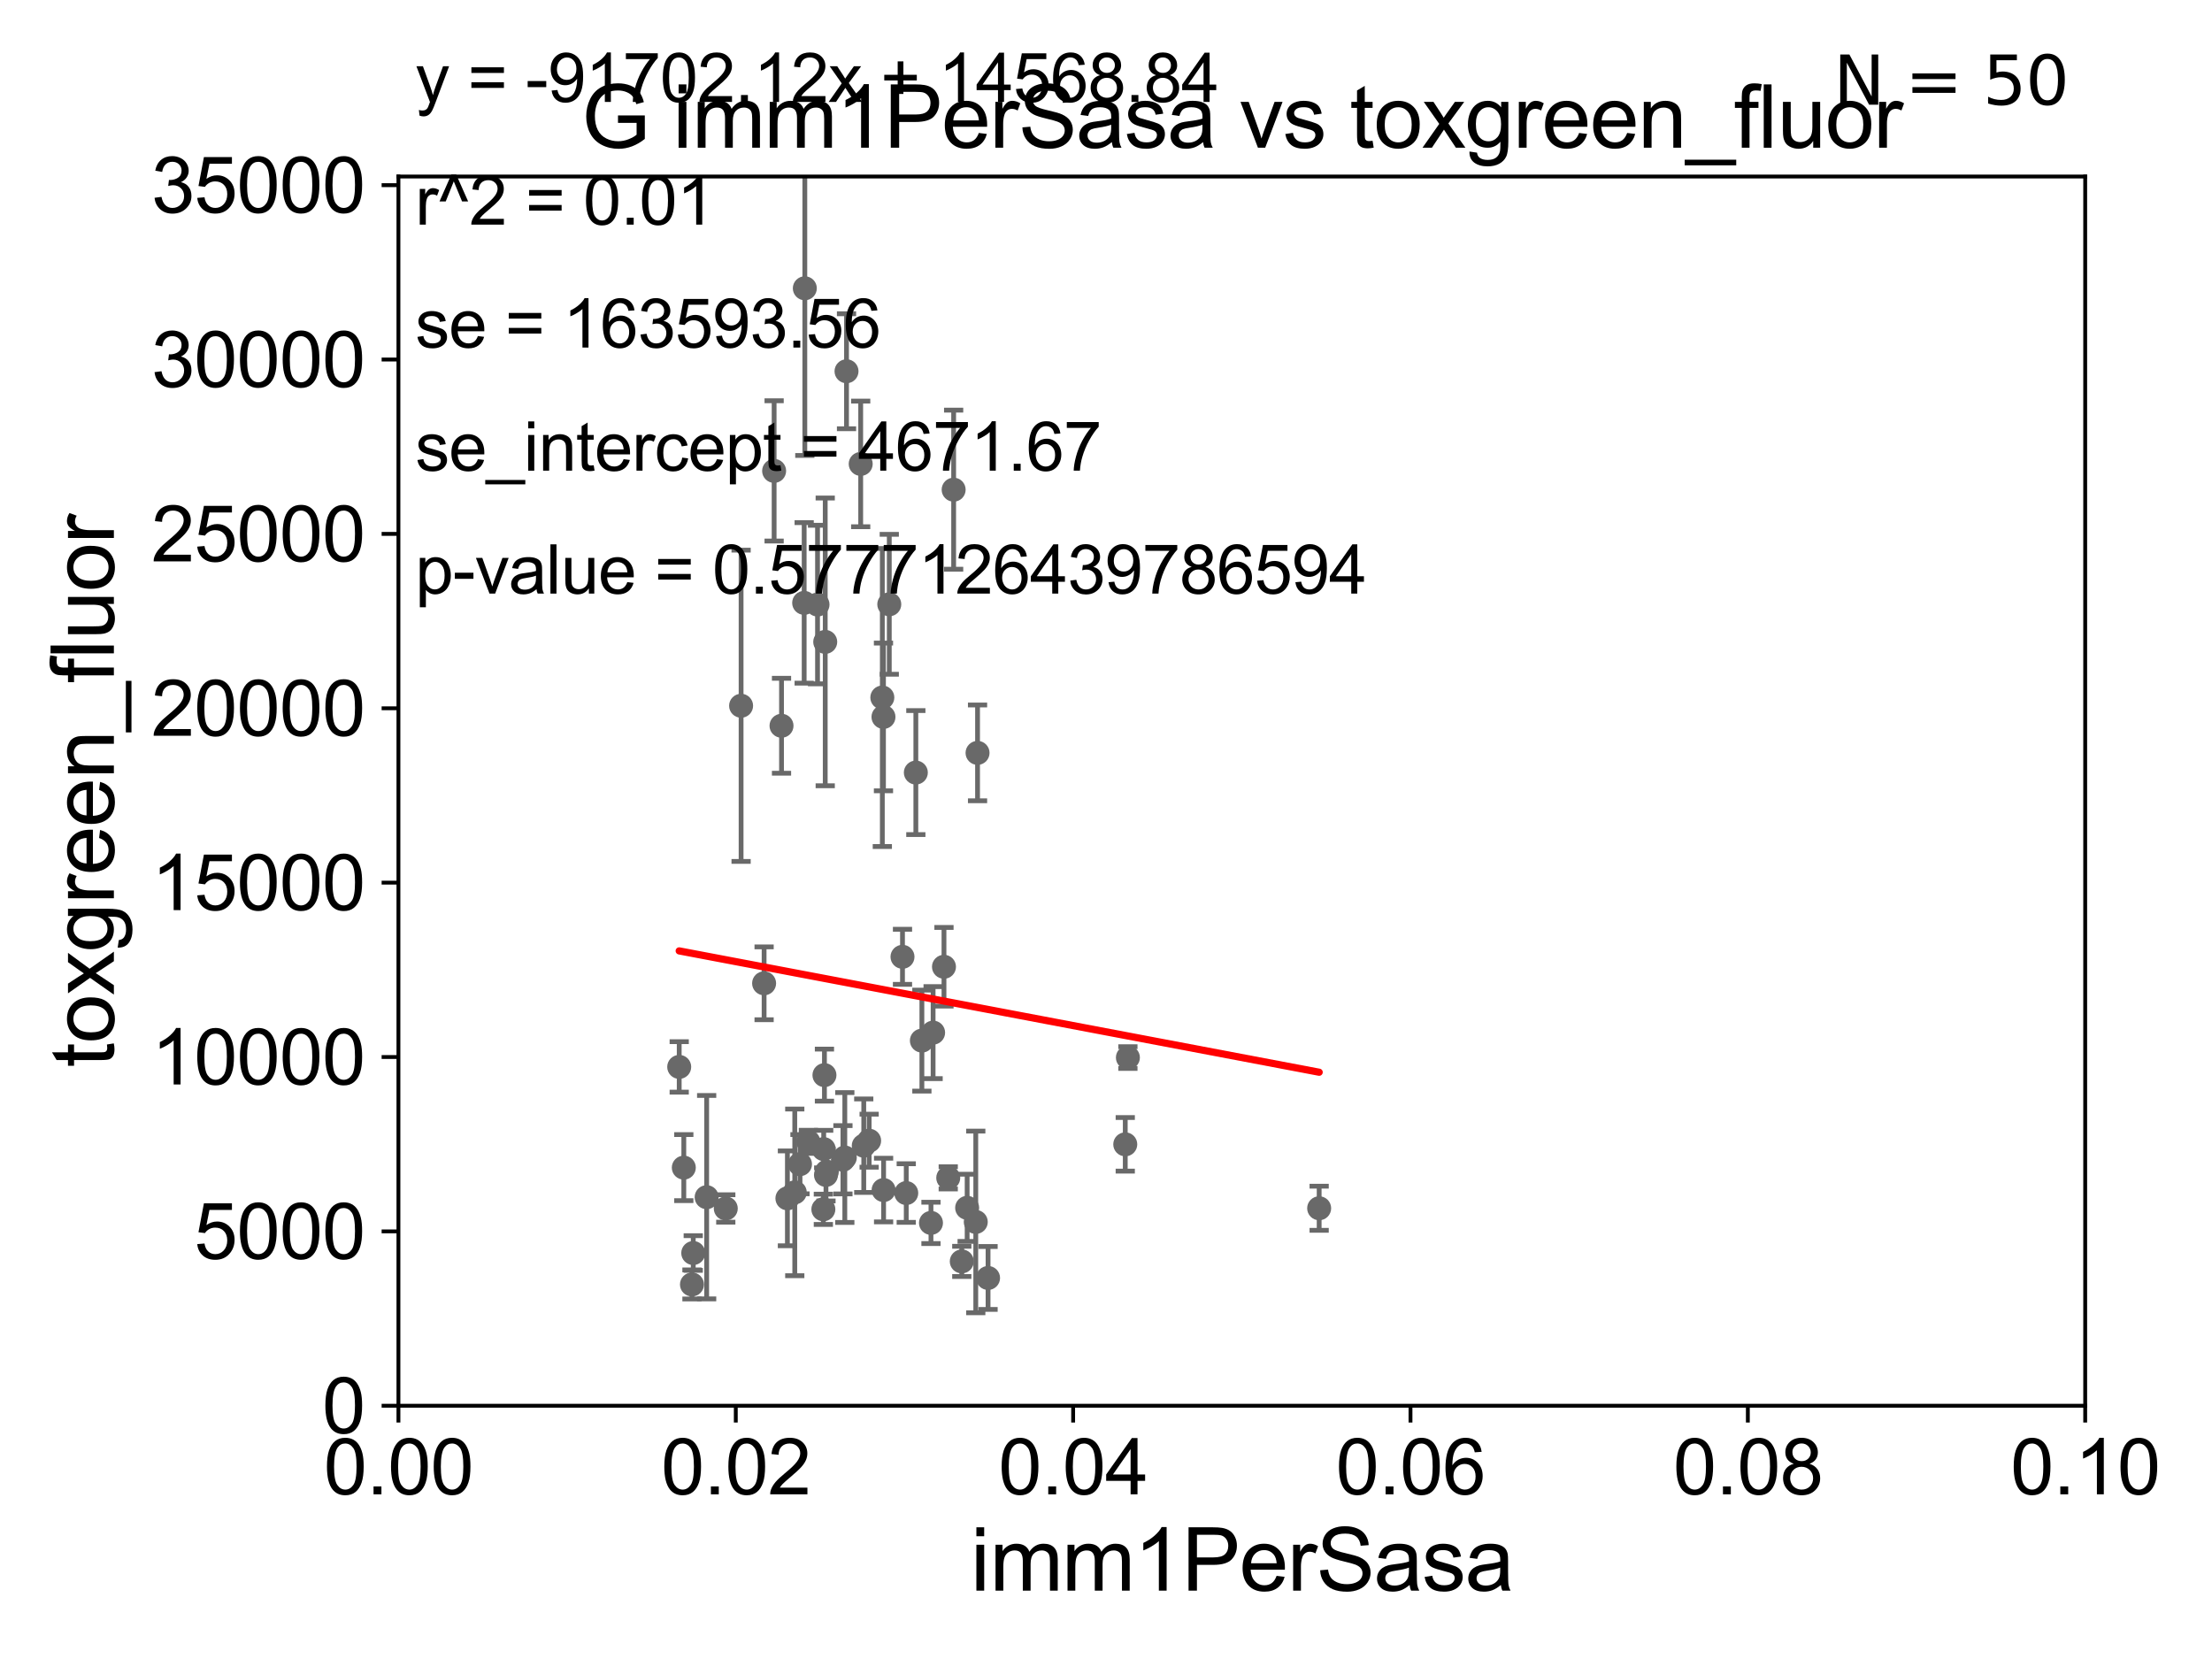 <?xml version="1.0" encoding="utf-8" standalone="no"?>
<!DOCTYPE svg PUBLIC "-//W3C//DTD SVG 1.1//EN"
  "http://www.w3.org/Graphics/SVG/1.1/DTD/svg11.dtd">
<svg xmlns:xlink="http://www.w3.org/1999/xlink" width="460.8pt" height="345.6pt" viewBox="0 0 460.8 345.6" xmlns="http://www.w3.org/2000/svg" version="1.1">
 <defs>
  <style type="text/css">*{stroke-linejoin: round; stroke-linecap: butt}</style>
 </defs>
 <g id="figure_1">
  <g id="patch_1">
   <path d="M 0 345.6 
L 460.8 345.6 
L 460.8 0 
L 0 0 
z
" style="fill: #ffffff"/>
  </g>
  <g id="axes_1">
   <g id="patch_2">
    <path d="M 83 292.84 
L 434.385 292.84 
L 434.385 36.775 
L 83 36.775 
z
" style="fill: #ffffff"/>
   </g>
   <g id="PathCollection_1">
    <defs>
     <path id="m6c458abc60" d="M 0 1.118 
C 0.297 1.118 0.581 1 0.791 0.791 
C 1 0.581 1.118 0.297 1.118 0 
C 1.118 -0.297 1 -0.581 0.791 -0.791 
C 0.581 -1 0.297 -1.118 0 -1.118 
C -0.297 -1.118 -0.581 -1 -0.791 -0.791 
C -1 -0.581 -1.118 -0.297 -1.118 0 
C -1.118 0.297 -1 0.581 -0.791 0.791 
C -0.581 1 -0.297 1.118 0 1.118 
z
" style="stroke: #696969"/>
    </defs>
    <g clip-path="url(#p8a5c7d5df8)">
     <use xlink:href="#m6c458abc60" x="151.193" y="251.745" style="fill: #696969; stroke: #696969"/>
     <use xlink:href="#m6c458abc60" x="164.032" y="249.635" style="fill: #696969; stroke: #696969"/>
     <use xlink:href="#m6c458abc60" x="175.599" y="241.603" style="fill: #696969; stroke: #696969"/>
     <use xlink:href="#m6c458abc60" x="175.989" y="241.129" style="fill: #696969; stroke: #696969"/>
     <use xlink:href="#m6c458abc60" x="171.91" y="133.718" style="fill: #696969; stroke: #696969"/>
     <use xlink:href="#m6c458abc60" x="197.536" y="245.369" style="fill: #696969; stroke: #696969"/>
     <use xlink:href="#m6c458abc60" x="193.939" y="254.754" style="fill: #696969; stroke: #696969"/>
     <use xlink:href="#m6c458abc60" x="154.384" y="147.023" style="fill: #696969; stroke: #696969"/>
     <use xlink:href="#m6c458abc60" x="168.405" y="237.866" style="fill: #696969; stroke: #696969"/>
     <use xlink:href="#m6c458abc60" x="188.006" y="199.322" style="fill: #696969; stroke: #696969"/>
     <use xlink:href="#m6c458abc60" x="172.064" y="244.763" style="fill: #696969; stroke: #696969"/>
     <use xlink:href="#m6c458abc60" x="234.412" y="238.386" style="fill: #696969; stroke: #696969"/>
     <use xlink:href="#m6c458abc60" x="144.149" y="267.577" style="fill: #696969; stroke: #696969"/>
     <use xlink:href="#m6c458abc60" x="183.805" y="145.302" style="fill: #696969; stroke: #696969"/>
     <use xlink:href="#m6c458abc60" x="159.177" y="204.84" style="fill: #696969; stroke: #696969"/>
     <use xlink:href="#m6c458abc60" x="184.069" y="247.912" style="fill: #696969; stroke: #696969"/>
     <use xlink:href="#m6c458abc60" x="194.383" y="215.115" style="fill: #696969; stroke: #696969"/>
     <use xlink:href="#m6c458abc60" x="192.045" y="216.78" style="fill: #696969; stroke: #696969"/>
     <use xlink:href="#m6c458abc60" x="147.21" y="249.395" style="fill: #696969; stroke: #696969"/>
     <use xlink:href="#m6c458abc60" x="176.345" y="77.339" style="fill: #696969; stroke: #696969"/>
     <use xlink:href="#m6c458abc60" x="188.788" y="248.535" style="fill: #696969; stroke: #696969"/>
     <use xlink:href="#m6c458abc60" x="165.565" y="248.393" style="fill: #696969; stroke: #696969"/>
     <use xlink:href="#m6c458abc60" x="171.592" y="239.38" style="fill: #696969; stroke: #696969"/>
     <use xlink:href="#m6c458abc60" x="179.935" y="238.669" style="fill: #696969; stroke: #696969"/>
     <use xlink:href="#m6c458abc60" x="171.748" y="223.968" style="fill: #696969; stroke: #696969"/>
     <use xlink:href="#m6c458abc60" x="184.044" y="149.352" style="fill: #696969; stroke: #696969"/>
     <use xlink:href="#m6c458abc60" x="144.416" y="261.029" style="fill: #696969; stroke: #696969"/>
     <use xlink:href="#m6c458abc60" x="166.654" y="242.52" style="fill: #696969; stroke: #696969"/>
     <use xlink:href="#m6c458abc60" x="172.237" y="244.082" style="fill: #696969; stroke: #696969"/>
     <use xlink:href="#m6c458abc60" x="203.641" y="156.841" style="fill: #696969; stroke: #696969"/>
     <use xlink:href="#m6c458abc60" x="185.253" y="125.886" style="fill: #696969; stroke: #696969"/>
     <use xlink:href="#m6c458abc60" x="162.804" y="151.189" style="fill: #696969; stroke: #696969"/>
     <use xlink:href="#m6c458abc60" x="181.059" y="237.626" style="fill: #696969; stroke: #696969"/>
     <use xlink:href="#m6c458abc60" x="196.648" y="201.398" style="fill: #696969; stroke: #696969"/>
     <use xlink:href="#m6c458abc60" x="141.492" y="222.257" style="fill: #696969; stroke: #696969"/>
     <use xlink:href="#m6c458abc60" x="167.659" y="60.054" style="fill: #696969; stroke: #696969"/>
     <use xlink:href="#m6c458abc60" x="200.356" y="262.775" style="fill: #696969; stroke: #696969"/>
     <use xlink:href="#m6c458abc60" x="201.474" y="251.609" style="fill: #696969; stroke: #696969"/>
     <use xlink:href="#m6c458abc60" x="179.299" y="96.642" style="fill: #696969; stroke: #696969"/>
     <use xlink:href="#m6c458abc60" x="190.786" y="160.94" style="fill: #696969; stroke: #696969"/>
     <use xlink:href="#m6c458abc60" x="142.45" y="243.238" style="fill: #696969; stroke: #696969"/>
     <use xlink:href="#m6c458abc60" x="198.662" y="102.009" style="fill: #696969; stroke: #696969"/>
     <use xlink:href="#m6c458abc60" x="171.52" y="251.92" style="fill: #696969; stroke: #696969"/>
     <use xlink:href="#m6c458abc60" x="274.805" y="251.703" style="fill: #696969; stroke: #696969"/>
     <use xlink:href="#m6c458abc60" x="167.523" y="125.59" style="fill: #696969; stroke: #696969"/>
     <use xlink:href="#m6c458abc60" x="203.271" y="254.553" style="fill: #696969; stroke: #696969"/>
     <use xlink:href="#m6c458abc60" x="170.306" y="125.939" style="fill: #696969; stroke: #696969"/>
     <use xlink:href="#m6c458abc60" x="234.962" y="220.313" style="fill: #696969; stroke: #696969"/>
     <use xlink:href="#m6c458abc60" x="205.831" y="266.224" style="fill: #696969; stroke: #696969"/>
     <use xlink:href="#m6c458abc60" x="161.265" y="98.095" style="fill: #696969; stroke: #696969"/>
    </g>
   </g>
   <g id="matplotlib.axis_1">
    <g id="xtick_1">
     <g id="line2d_1">
      <defs>
       <path id="m195746da44" d="M 0 0 
L 0 3.5 
" style="stroke: #000000; stroke-width: 0.8"/>
      </defs>
      <g>
       <use xlink:href="#m195746da44" x="83" y="292.84" style="stroke: #000000; stroke-width: 0.8"/>
      </g>
     </g>
     <g id="text_1">
      <!-- 0.00 -->
      <g transform="translate(67.431 311.293)scale(0.16 -0.16)">
       <defs>
        <path id="ArialMT-30" d="M 266 2259 
Q 266 3072 433 3567 
Q 600 4063 929 4331 
Q 1259 4600 1759 4600 
Q 2128 4600 2406 4451 
Q 2684 4303 2865 4023 
Q 3047 3744 3150 3342 
Q 3253 2941 3253 2259 
Q 3253 1453 3087 958 
Q 2922 463 2592 192 
Q 2263 -78 1759 -78 
Q 1097 -78 719 397 
Q 266 969 266 2259 
z
M 844 2259 
Q 844 1131 1108 757 
Q 1372 384 1759 384 
Q 2147 384 2411 759 
Q 2675 1134 2675 2259 
Q 2675 3391 2411 3762 
Q 2147 4134 1753 4134 
Q 1366 4134 1134 3806 
Q 844 3388 844 2259 
z
" transform="scale(0.016)"/>
        <path id="ArialMT-2e" d="M 581 0 
L 581 641 
L 1222 641 
L 1222 0 
L 581 0 
z
" transform="scale(0.016)"/>
       </defs>
       <use xlink:href="#ArialMT-30"/>
       <use xlink:href="#ArialMT-2e" x="55.615"/>
       <use xlink:href="#ArialMT-30" x="83.398"/>
       <use xlink:href="#ArialMT-30" x="139.014"/>
      </g>
     </g>
    </g>
    <g id="xtick_2">
     <g id="line2d_2">
      <g>
       <use xlink:href="#m195746da44" x="153.277" y="292.84" style="stroke: #000000; stroke-width: 0.8"/>
      </g>
     </g>
     <g id="text_2">
      <!-- 0.02 -->
      <g transform="translate(137.708 311.293)scale(0.16 -0.16)">
       <defs>
        <path id="ArialMT-32" d="M 3222 541 
L 3222 0 
L 194 0 
Q 188 203 259 391 
Q 375 700 629 1000 
Q 884 1300 1366 1694 
Q 2113 2306 2375 2664 
Q 2638 3022 2638 3341 
Q 2638 3675 2398 3904 
Q 2159 4134 1775 4134 
Q 1369 4134 1125 3890 
Q 881 3647 878 3216 
L 300 3275 
Q 359 3922 746 4261 
Q 1134 4600 1788 4600 
Q 2447 4600 2831 4234 
Q 3216 3869 3216 3328 
Q 3216 3053 3103 2787 
Q 2991 2522 2730 2228 
Q 2469 1934 1863 1422 
Q 1356 997 1212 845 
Q 1069 694 975 541 
L 3222 541 
z
" transform="scale(0.016)"/>
       </defs>
       <use xlink:href="#ArialMT-30"/>
       <use xlink:href="#ArialMT-2e" x="55.615"/>
       <use xlink:href="#ArialMT-30" x="83.398"/>
       <use xlink:href="#ArialMT-32" x="139.014"/>
      </g>
     </g>
    </g>
    <g id="xtick_3">
     <g id="line2d_3">
      <g>
       <use xlink:href="#m195746da44" x="223.554" y="292.84" style="stroke: #000000; stroke-width: 0.8"/>
      </g>
     </g>
     <g id="text_3">
      <!-- 0.04 -->
      <g transform="translate(207.985 311.293)scale(0.16 -0.16)">
       <defs>
        <path id="ArialMT-34" d="M 2069 0 
L 2069 1097 
L 81 1097 
L 81 1613 
L 2172 4581 
L 2631 4581 
L 2631 1613 
L 3250 1613 
L 3250 1097 
L 2631 1097 
L 2631 0 
L 2069 0 
z
M 2069 1613 
L 2069 3678 
L 634 1613 
L 2069 1613 
z
" transform="scale(0.016)"/>
       </defs>
       <use xlink:href="#ArialMT-30"/>
       <use xlink:href="#ArialMT-2e" x="55.615"/>
       <use xlink:href="#ArialMT-30" x="83.398"/>
       <use xlink:href="#ArialMT-34" x="139.014"/>
      </g>
     </g>
    </g>
    <g id="xtick_4">
     <g id="line2d_4">
      <g>
       <use xlink:href="#m195746da44" x="293.831" y="292.84" style="stroke: #000000; stroke-width: 0.8"/>
      </g>
     </g>
     <g id="text_4">
      <!-- 0.06 -->
      <g transform="translate(278.262 311.293)scale(0.16 -0.16)">
       <defs>
        <path id="ArialMT-36" d="M 3184 3459 
L 2625 3416 
Q 2550 3747 2413 3897 
Q 2184 4138 1850 4138 
Q 1581 4138 1378 3988 
Q 1113 3794 959 3422 
Q 806 3050 800 2363 
Q 1003 2672 1297 2822 
Q 1591 2972 1913 2972 
Q 2475 2972 2870 2558 
Q 3266 2144 3266 1488 
Q 3266 1056 3080 686 
Q 2894 316 2569 119 
Q 2244 -78 1831 -78 
Q 1128 -78 684 439 
Q 241 956 241 2144 
Q 241 3472 731 4075 
Q 1159 4600 1884 4600 
Q 2425 4600 2770 4297 
Q 3116 3994 3184 3459 
z
M 888 1484 
Q 888 1194 1011 928 
Q 1134 663 1356 523 
Q 1578 384 1822 384 
Q 2178 384 2434 671 
Q 2691 959 2691 1453 
Q 2691 1928 2437 2201 
Q 2184 2475 1800 2475 
Q 1419 2475 1153 2201 
Q 888 1928 888 1484 
z
" transform="scale(0.016)"/>
       </defs>
       <use xlink:href="#ArialMT-30"/>
       <use xlink:href="#ArialMT-2e" x="55.615"/>
       <use xlink:href="#ArialMT-30" x="83.398"/>
       <use xlink:href="#ArialMT-36" x="139.014"/>
      </g>
     </g>
    </g>
    <g id="xtick_5">
     <g id="line2d_5">
      <g>
       <use xlink:href="#m195746da44" x="364.108" y="292.84" style="stroke: #000000; stroke-width: 0.8"/>
      </g>
     </g>
     <g id="text_5">
      <!-- 0.08 -->
      <g transform="translate(348.539 311.293)scale(0.16 -0.16)">
       <defs>
        <path id="ArialMT-38" d="M 1131 2484 
Q 781 2613 612 2850 
Q 444 3088 444 3419 
Q 444 3919 803 4259 
Q 1163 4600 1759 4600 
Q 2359 4600 2725 4251 
Q 3091 3903 3091 3403 
Q 3091 3084 2923 2848 
Q 2756 2613 2416 2484 
Q 2838 2347 3058 2040 
Q 3278 1734 3278 1309 
Q 3278 722 2862 322 
Q 2447 -78 1769 -78 
Q 1091 -78 675 323 
Q 259 725 259 1325 
Q 259 1772 486 2073 
Q 713 2375 1131 2484 
z
M 1019 3438 
Q 1019 3113 1228 2906 
Q 1438 2700 1772 2700 
Q 2097 2700 2305 2904 
Q 2513 3109 2513 3406 
Q 2513 3716 2298 3927 
Q 2084 4138 1766 4138 
Q 1444 4138 1231 3931 
Q 1019 3725 1019 3438 
z
M 838 1322 
Q 838 1081 952 856 
Q 1066 631 1291 507 
Q 1516 384 1775 384 
Q 2178 384 2440 643 
Q 2703 903 2703 1303 
Q 2703 1709 2433 1975 
Q 2163 2241 1756 2241 
Q 1359 2241 1098 1978 
Q 838 1716 838 1322 
z
" transform="scale(0.016)"/>
       </defs>
       <use xlink:href="#ArialMT-30"/>
       <use xlink:href="#ArialMT-2e" x="55.615"/>
       <use xlink:href="#ArialMT-30" x="83.398"/>
       <use xlink:href="#ArialMT-38" x="139.014"/>
      </g>
     </g>
    </g>
    <g id="xtick_6">
     <g id="line2d_6">
      <g>
       <use xlink:href="#m195746da44" x="434.385" y="292.84" style="stroke: #000000; stroke-width: 0.8"/>
      </g>
     </g>
     <g id="text_6">
      <!-- 0.10 -->
      <g transform="translate(418.816 311.293)scale(0.16 -0.16)">
       <defs>
        <path id="ArialMT-31" d="M 2384 0 
L 1822 0 
L 1822 3584 
Q 1619 3391 1289 3197 
Q 959 3003 697 2906 
L 697 3450 
Q 1169 3672 1522 3987 
Q 1875 4303 2022 4600 
L 2384 4600 
L 2384 0 
z
" transform="scale(0.016)"/>
       </defs>
       <use xlink:href="#ArialMT-30"/>
       <use xlink:href="#ArialMT-2e" x="55.615"/>
       <use xlink:href="#ArialMT-31" x="83.398"/>
       <use xlink:href="#ArialMT-30" x="139.014"/>
      </g>
     </g>
    </g>
    <g id="text_7">
     <!-- imm1PerSasa -->
     <g transform="translate(202.177 331.357)scale(0.18 -0.18)">
      <defs>
       <path id="ArialMT-69" d="M 425 3934 
L 425 4581 
L 988 4581 
L 988 3934 
L 425 3934 
z
M 425 0 
L 425 3319 
L 988 3319 
L 988 0 
L 425 0 
z
" transform="scale(0.016)"/>
       <path id="ArialMT-6d" d="M 422 0 
L 422 3319 
L 925 3319 
L 925 2853 
Q 1081 3097 1340 3245 
Q 1600 3394 1931 3394 
Q 2300 3394 2536 3241 
Q 2772 3088 2869 2813 
Q 3263 3394 3894 3394 
Q 4388 3394 4653 3120 
Q 4919 2847 4919 2278 
L 4919 0 
L 4359 0 
L 4359 2091 
Q 4359 2428 4304 2576 
Q 4250 2725 4106 2815 
Q 3963 2906 3769 2906 
Q 3419 2906 3187 2673 
Q 2956 2441 2956 1928 
L 2956 0 
L 2394 0 
L 2394 2156 
Q 2394 2531 2256 2718 
Q 2119 2906 1806 2906 
Q 1569 2906 1367 2781 
Q 1166 2656 1075 2415 
Q 984 2175 984 1722 
L 984 0 
L 422 0 
z
" transform="scale(0.016)"/>
       <path id="ArialMT-50" d="M 494 0 
L 494 4581 
L 2222 4581 
Q 2678 4581 2919 4538 
Q 3256 4481 3484 4323 
Q 3713 4166 3852 3881 
Q 3991 3597 3991 3256 
Q 3991 2672 3619 2267 
Q 3247 1863 2275 1863 
L 1100 1863 
L 1100 0 
L 494 0 
z
M 1100 2403 
L 2284 2403 
Q 2872 2403 3119 2622 
Q 3366 2841 3366 3238 
Q 3366 3525 3220 3729 
Q 3075 3934 2838 4000 
Q 2684 4041 2272 4041 
L 1100 4041 
L 1100 2403 
z
" transform="scale(0.016)"/>
       <path id="ArialMT-65" d="M 2694 1069 
L 3275 997 
Q 3138 488 2766 206 
Q 2394 -75 1816 -75 
Q 1088 -75 661 373 
Q 234 822 234 1631 
Q 234 2469 665 2931 
Q 1097 3394 1784 3394 
Q 2450 3394 2872 2941 
Q 3294 2488 3294 1666 
Q 3294 1616 3291 1516 
L 816 1516 
Q 847 969 1125 678 
Q 1403 388 1819 388 
Q 2128 388 2347 550 
Q 2566 713 2694 1069 
z
M 847 1978 
L 2700 1978 
Q 2663 2397 2488 2606 
Q 2219 2931 1791 2931 
Q 1403 2931 1139 2672 
Q 875 2413 847 1978 
z
" transform="scale(0.016)"/>
       <path id="ArialMT-72" d="M 416 0 
L 416 3319 
L 922 3319 
L 922 2816 
Q 1116 3169 1280 3281 
Q 1444 3394 1641 3394 
Q 1925 3394 2219 3213 
L 2025 2691 
Q 1819 2813 1613 2813 
Q 1428 2813 1281 2702 
Q 1134 2591 1072 2394 
Q 978 2094 978 1738 
L 978 0 
L 416 0 
z
" transform="scale(0.016)"/>
       <path id="ArialMT-53" d="M 288 1472 
L 859 1522 
Q 900 1178 1048 958 
Q 1197 738 1509 602 
Q 1822 466 2213 466 
Q 2559 466 2825 569 
Q 3091 672 3220 851 
Q 3350 1031 3350 1244 
Q 3350 1459 3225 1620 
Q 3100 1781 2813 1891 
Q 2628 1963 1997 2114 
Q 1366 2266 1113 2400 
Q 784 2572 623 2826 
Q 463 3081 463 3397 
Q 463 3744 659 4045 
Q 856 4347 1234 4503 
Q 1613 4659 2075 4659 
Q 2584 4659 2973 4495 
Q 3363 4331 3572 4012 
Q 3781 3694 3797 3291 
L 3216 3247 
Q 3169 3681 2898 3903 
Q 2628 4125 2100 4125 
Q 1550 4125 1298 3923 
Q 1047 3722 1047 3438 
Q 1047 3191 1225 3031 
Q 1400 2872 2139 2705 
Q 2878 2538 3153 2413 
Q 3553 2228 3743 1945 
Q 3934 1663 3934 1294 
Q 3934 928 3725 604 
Q 3516 281 3123 101 
Q 2731 -78 2241 -78 
Q 1619 -78 1198 103 
Q 778 284 539 648 
Q 300 1013 288 1472 
z
" transform="scale(0.016)"/>
       <path id="ArialMT-61" d="M 2588 409 
Q 2275 144 1986 34 
Q 1697 -75 1366 -75 
Q 819 -75 525 192 
Q 231 459 231 875 
Q 231 1119 342 1320 
Q 453 1522 633 1644 
Q 813 1766 1038 1828 
Q 1203 1872 1538 1913 
Q 2219 1994 2541 2106 
Q 2544 2222 2544 2253 
Q 2544 2597 2384 2738 
Q 2169 2928 1744 2928 
Q 1347 2928 1158 2789 
Q 969 2650 878 2297 
L 328 2372 
Q 403 2725 575 2942 
Q 747 3159 1072 3276 
Q 1397 3394 1825 3394 
Q 2250 3394 2515 3294 
Q 2781 3194 2906 3042 
Q 3031 2891 3081 2659 
Q 3109 2516 3109 2141 
L 3109 1391 
Q 3109 606 3145 398 
Q 3181 191 3288 0 
L 2700 0 
Q 2613 175 2588 409 
z
M 2541 1666 
Q 2234 1541 1622 1453 
Q 1275 1403 1131 1340 
Q 988 1278 909 1158 
Q 831 1038 831 891 
Q 831 666 1001 516 
Q 1172 366 1500 366 
Q 1825 366 2078 508 
Q 2331 650 2450 897 
Q 2541 1088 2541 1459 
L 2541 1666 
z
" transform="scale(0.016)"/>
       <path id="ArialMT-73" d="M 197 991 
L 753 1078 
Q 800 744 1014 566 
Q 1228 388 1613 388 
Q 2000 388 2187 545 
Q 2375 703 2375 916 
Q 2375 1106 2209 1216 
Q 2094 1291 1634 1406 
Q 1016 1563 777 1677 
Q 538 1791 414 1992 
Q 291 2194 291 2438 
Q 291 2659 392 2848 
Q 494 3038 669 3163 
Q 800 3259 1026 3326 
Q 1253 3394 1513 3394 
Q 1903 3394 2198 3281 
Q 2494 3169 2634 2976 
Q 2775 2784 2828 2463 
L 2278 2388 
Q 2241 2644 2061 2787 
Q 1881 2931 1553 2931 
Q 1166 2931 1000 2803 
Q 834 2675 834 2503 
Q 834 2394 903 2306 
Q 972 2216 1119 2156 
Q 1203 2125 1616 2013 
Q 2213 1853 2448 1751 
Q 2684 1650 2818 1456 
Q 2953 1263 2953 975 
Q 2953 694 2789 445 
Q 2625 197 2315 61 
Q 2006 -75 1616 -75 
Q 969 -75 630 194 
Q 291 463 197 991 
z
" transform="scale(0.016)"/>
      </defs>
      <use xlink:href="#ArialMT-69"/>
      <use xlink:href="#ArialMT-6d" x="22.217"/>
      <use xlink:href="#ArialMT-6d" x="105.518"/>
      <use xlink:href="#ArialMT-31" x="188.818"/>
      <use xlink:href="#ArialMT-50" x="244.434"/>
      <use xlink:href="#ArialMT-65" x="311.133"/>
      <use xlink:href="#ArialMT-72" x="366.748"/>
      <use xlink:href="#ArialMT-53" x="400.049"/>
      <use xlink:href="#ArialMT-61" x="466.748"/>
      <use xlink:href="#ArialMT-73" x="522.363"/>
      <use xlink:href="#ArialMT-61" x="572.363"/>
     </g>
    </g>
   </g>
   <g id="matplotlib.axis_2">
    <g id="ytick_1">
     <g id="line2d_7">
      <defs>
       <path id="md8acaf8a37" d="M 0 0 
L -3.5 0 
" style="stroke: #000000; stroke-width: 0.8"/>
      </defs>
      <g>
       <use xlink:href="#md8acaf8a37" x="83" y="292.84" style="stroke: #000000; stroke-width: 0.8"/>
      </g>
     </g>
     <g id="text_8">
      <!-- 0 -->
      <g transform="translate(67.103 298.566)scale(0.16 -0.16)">
       <use xlink:href="#ArialMT-30"/>
      </g>
     </g>
    </g>
    <g id="ytick_2">
     <g id="line2d_8">
      <g>
       <use xlink:href="#md8acaf8a37" x="83" y="256.516" style="stroke: #000000; stroke-width: 0.8"/>
      </g>
     </g>
     <g id="text_9">
      <!-- 5000 -->
      <g transform="translate(40.41 262.242)scale(0.16 -0.16)">
       <defs>
        <path id="ArialMT-35" d="M 266 1200 
L 856 1250 
Q 922 819 1161 601 
Q 1400 384 1738 384 
Q 2144 384 2425 690 
Q 2706 997 2706 1503 
Q 2706 1984 2436 2262 
Q 2166 2541 1728 2541 
Q 1456 2541 1237 2417 
Q 1019 2294 894 2097 
L 366 2166 
L 809 4519 
L 3088 4519 
L 3088 3981 
L 1259 3981 
L 1013 2750 
Q 1425 3038 1878 3038 
Q 2478 3038 2890 2622 
Q 3303 2206 3303 1553 
Q 3303 931 2941 478 
Q 2500 -78 1738 -78 
Q 1113 -78 717 272 
Q 322 622 266 1200 
z
" transform="scale(0.016)"/>
       </defs>
       <use xlink:href="#ArialMT-35"/>
       <use xlink:href="#ArialMT-30" x="55.615"/>
       <use xlink:href="#ArialMT-30" x="111.23"/>
       <use xlink:href="#ArialMT-30" x="166.846"/>
      </g>
     </g>
    </g>
    <g id="ytick_3">
     <g id="line2d_9">
      <g>
       <use xlink:href="#md8acaf8a37" x="83" y="220.192" style="stroke: #000000; stroke-width: 0.8"/>
      </g>
     </g>
     <g id="text_10">
      <!-- 10000 -->
      <g transform="translate(31.512 225.918)scale(0.16 -0.16)">
       <use xlink:href="#ArialMT-31"/>
       <use xlink:href="#ArialMT-30" x="55.615"/>
       <use xlink:href="#ArialMT-30" x="111.23"/>
       <use xlink:href="#ArialMT-30" x="166.846"/>
       <use xlink:href="#ArialMT-30" x="222.461"/>
      </g>
     </g>
    </g>
    <g id="ytick_4">
     <g id="line2d_10">
      <g>
       <use xlink:href="#md8acaf8a37" x="83" y="183.867" style="stroke: #000000; stroke-width: 0.8"/>
      </g>
     </g>
     <g id="text_11">
      <!-- 15000 -->
      <g transform="translate(31.512 189.594)scale(0.16 -0.16)">
       <use xlink:href="#ArialMT-31"/>
       <use xlink:href="#ArialMT-35" x="55.615"/>
       <use xlink:href="#ArialMT-30" x="111.23"/>
       <use xlink:href="#ArialMT-30" x="166.846"/>
       <use xlink:href="#ArialMT-30" x="222.461"/>
      </g>
     </g>
    </g>
    <g id="ytick_5">
     <g id="line2d_11">
      <g>
       <use xlink:href="#md8acaf8a37" x="83" y="147.543" style="stroke: #000000; stroke-width: 0.8"/>
      </g>
     </g>
     <g id="text_12">
      <!-- 20000 -->
      <g transform="translate(31.512 153.27)scale(0.16 -0.16)">
       <use xlink:href="#ArialMT-32"/>
       <use xlink:href="#ArialMT-30" x="55.615"/>
       <use xlink:href="#ArialMT-30" x="111.23"/>
       <use xlink:href="#ArialMT-30" x="166.846"/>
       <use xlink:href="#ArialMT-30" x="222.461"/>
      </g>
     </g>
    </g>
    <g id="ytick_6">
     <g id="line2d_12">
      <g>
       <use xlink:href="#md8acaf8a37" x="83" y="111.219" style="stroke: #000000; stroke-width: 0.8"/>
      </g>
     </g>
     <g id="text_13">
      <!-- 25000 -->
      <g transform="translate(31.512 116.945)scale(0.16 -0.16)">
       <use xlink:href="#ArialMT-32"/>
       <use xlink:href="#ArialMT-35" x="55.615"/>
       <use xlink:href="#ArialMT-30" x="111.23"/>
       <use xlink:href="#ArialMT-30" x="166.846"/>
       <use xlink:href="#ArialMT-30" x="222.461"/>
      </g>
     </g>
    </g>
    <g id="ytick_7">
     <g id="line2d_13">
      <g>
       <use xlink:href="#md8acaf8a37" x="83" y="74.895" style="stroke: #000000; stroke-width: 0.8"/>
      </g>
     </g>
     <g id="text_14">
      <!-- 30000 -->
      <g transform="translate(31.512 80.621)scale(0.16 -0.16)">
       <defs>
        <path id="ArialMT-33" d="M 269 1209 
L 831 1284 
Q 928 806 1161 595 
Q 1394 384 1728 384 
Q 2125 384 2398 659 
Q 2672 934 2672 1341 
Q 2672 1728 2419 1979 
Q 2166 2231 1775 2231 
Q 1616 2231 1378 2169 
L 1441 2663 
Q 1497 2656 1531 2656 
Q 1891 2656 2178 2843 
Q 2466 3031 2466 3422 
Q 2466 3731 2256 3934 
Q 2047 4138 1716 4138 
Q 1388 4138 1169 3931 
Q 950 3725 888 3313 
L 325 3413 
Q 428 3978 793 4289 
Q 1159 4600 1703 4600 
Q 2078 4600 2393 4439 
Q 2709 4278 2876 4000 
Q 3044 3722 3044 3409 
Q 3044 3113 2884 2869 
Q 2725 2625 2413 2481 
Q 2819 2388 3044 2092 
Q 3269 1797 3269 1353 
Q 3269 753 2831 336 
Q 2394 -81 1725 -81 
Q 1122 -81 723 278 
Q 325 638 269 1209 
z
" transform="scale(0.016)"/>
       </defs>
       <use xlink:href="#ArialMT-33"/>
       <use xlink:href="#ArialMT-30" x="55.615"/>
       <use xlink:href="#ArialMT-30" x="111.23"/>
       <use xlink:href="#ArialMT-30" x="166.846"/>
       <use xlink:href="#ArialMT-30" x="222.461"/>
      </g>
     </g>
    </g>
    <g id="ytick_8">
     <g id="line2d_14">
      <g>
       <use xlink:href="#md8acaf8a37" x="83" y="38.571" style="stroke: #000000; stroke-width: 0.8"/>
      </g>
     </g>
     <g id="text_15">
      <!-- 35000 -->
      <g transform="translate(31.512 44.297)scale(0.16 -0.16)">
       <use xlink:href="#ArialMT-33"/>
       <use xlink:href="#ArialMT-35" x="55.615"/>
       <use xlink:href="#ArialMT-30" x="111.23"/>
       <use xlink:href="#ArialMT-30" x="166.846"/>
       <use xlink:href="#ArialMT-30" x="222.461"/>
      </g>
     </g>
    </g>
    <g id="text_16">
     <!-- toxgreen_fluor -->
     <g transform="translate(23.724 222.34)rotate(-90)scale(0.18 -0.18)">
      <defs>
       <path id="ArialMT-74" d="M 1650 503 
L 1731 6 
Q 1494 -44 1306 -44 
Q 1000 -44 831 53 
Q 663 150 594 308 
Q 525 466 525 972 
L 525 2881 
L 113 2881 
L 113 3319 
L 525 3319 
L 525 4141 
L 1084 4478 
L 1084 3319 
L 1650 3319 
L 1650 2881 
L 1084 2881 
L 1084 941 
Q 1084 700 1114 631 
Q 1144 563 1211 522 
Q 1278 481 1403 481 
Q 1497 481 1650 503 
z
" transform="scale(0.016)"/>
       <path id="ArialMT-6f" d="M 213 1659 
Q 213 2581 725 3025 
Q 1153 3394 1769 3394 
Q 2453 3394 2887 2945 
Q 3322 2497 3322 1706 
Q 3322 1066 3130 698 
Q 2938 331 2570 128 
Q 2203 -75 1769 -75 
Q 1072 -75 642 372 
Q 213 819 213 1659 
z
M 791 1659 
Q 791 1022 1069 705 
Q 1347 388 1769 388 
Q 2188 388 2466 706 
Q 2744 1025 2744 1678 
Q 2744 2294 2464 2611 
Q 2184 2928 1769 2928 
Q 1347 2928 1069 2612 
Q 791 2297 791 1659 
z
" transform="scale(0.016)"/>
       <path id="ArialMT-78" d="M 47 0 
L 1259 1725 
L 138 3319 
L 841 3319 
L 1350 2541 
Q 1494 2319 1581 2169 
Q 1719 2375 1834 2534 
L 2394 3319 
L 3066 3319 
L 1919 1756 
L 3153 0 
L 2463 0 
L 1781 1031 
L 1600 1309 
L 728 0 
L 47 0 
z
" transform="scale(0.016)"/>
       <path id="ArialMT-67" d="M 319 -275 
L 866 -356 
Q 900 -609 1056 -725 
Q 1266 -881 1628 -881 
Q 2019 -881 2231 -725 
Q 2444 -569 2519 -288 
Q 2563 -116 2559 434 
Q 2191 0 1641 0 
Q 956 0 581 494 
Q 206 988 206 1678 
Q 206 2153 378 2554 
Q 550 2956 876 3175 
Q 1203 3394 1644 3394 
Q 2231 3394 2613 2919 
L 2613 3319 
L 3131 3319 
L 3131 450 
Q 3131 -325 2973 -648 
Q 2816 -972 2473 -1159 
Q 2131 -1347 1631 -1347 
Q 1038 -1347 672 -1080 
Q 306 -813 319 -275 
z
M 784 1719 
Q 784 1066 1043 766 
Q 1303 466 1694 466 
Q 2081 466 2343 764 
Q 2606 1063 2606 1700 
Q 2606 2309 2336 2618 
Q 2066 2928 1684 2928 
Q 1309 2928 1046 2623 
Q 784 2319 784 1719 
z
" transform="scale(0.016)"/>
       <path id="ArialMT-6e" d="M 422 0 
L 422 3319 
L 928 3319 
L 928 2847 
Q 1294 3394 1984 3394 
Q 2284 3394 2536 3286 
Q 2788 3178 2913 3003 
Q 3038 2828 3088 2588 
Q 3119 2431 3119 2041 
L 3119 0 
L 2556 0 
L 2556 2019 
Q 2556 2363 2490 2533 
Q 2425 2703 2258 2804 
Q 2091 2906 1866 2906 
Q 1506 2906 1245 2678 
Q 984 2450 984 1813 
L 984 0 
L 422 0 
z
" transform="scale(0.016)"/>
       <path id="ArialMT-5f" d="M -97 -1272 
L -97 -866 
L 3631 -866 
L 3631 -1272 
L -97 -1272 
z
" transform="scale(0.016)"/>
       <path id="ArialMT-66" d="M 556 0 
L 556 2881 
L 59 2881 
L 59 3319 
L 556 3319 
L 556 3672 
Q 556 4006 616 4169 
Q 697 4388 901 4523 
Q 1106 4659 1475 4659 
Q 1713 4659 2000 4603 
L 1916 4113 
Q 1741 4144 1584 4144 
Q 1328 4144 1222 4034 
Q 1116 3925 1116 3625 
L 1116 3319 
L 1763 3319 
L 1763 2881 
L 1116 2881 
L 1116 0 
L 556 0 
z
" transform="scale(0.016)"/>
       <path id="ArialMT-6c" d="M 409 0 
L 409 4581 
L 972 4581 
L 972 0 
L 409 0 
z
" transform="scale(0.016)"/>
       <path id="ArialMT-75" d="M 2597 0 
L 2597 488 
Q 2209 -75 1544 -75 
Q 1250 -75 995 37 
Q 741 150 617 320 
Q 494 491 444 738 
Q 409 903 409 1263 
L 409 3319 
L 972 3319 
L 972 1478 
Q 972 1038 1006 884 
Q 1059 663 1231 536 
Q 1403 409 1656 409 
Q 1909 409 2131 539 
Q 2353 669 2445 892 
Q 2538 1116 2538 1541 
L 2538 3319 
L 3100 3319 
L 3100 0 
L 2597 0 
z
" transform="scale(0.016)"/>
      </defs>
      <use xlink:href="#ArialMT-74"/>
      <use xlink:href="#ArialMT-6f" x="27.783"/>
      <use xlink:href="#ArialMT-78" x="83.398"/>
      <use xlink:href="#ArialMT-67" x="133.398"/>
      <use xlink:href="#ArialMT-72" x="189.014"/>
      <use xlink:href="#ArialMT-65" x="222.314"/>
      <use xlink:href="#ArialMT-65" x="277.93"/>
      <use xlink:href="#ArialMT-6e" x="333.545"/>
      <use xlink:href="#ArialMT-5f" x="389.16"/>
      <use xlink:href="#ArialMT-66" x="444.775"/>
      <use xlink:href="#ArialMT-6c" x="472.559"/>
      <use xlink:href="#ArialMT-75" x="494.775"/>
      <use xlink:href="#ArialMT-6f" x="550.391"/>
      <use xlink:href="#ArialMT-72" x="606.006"/>
     </g>
    </g>
   </g>
   <g id="LineCollection_1">
    <path d="M 151.193 254.604 
L 151.193 248.885 
" clip-path="url(#p8a5c7d5df8)" style="fill: none; stroke: #696969"/>
    <path d="M 164.032 259.513 
L 164.032 239.756 
" clip-path="url(#p8a5c7d5df8)" style="fill: none; stroke: #696969"/>
    <path d="M 175.599 248.719 
L 175.599 234.486 
" clip-path="url(#p8a5c7d5df8)" style="fill: none; stroke: #696969"/>
    <path d="M 175.989 254.655 
L 175.989 227.604 
" clip-path="url(#p8a5c7d5df8)" style="fill: none; stroke: #696969"/>
    <path d="M 171.91 163.689 
L 171.91 103.748 
" clip-path="url(#p8a5c7d5df8)" style="fill: none; stroke: #696969"/>
    <path d="M 197.536 247.686 
L 197.536 243.052 
" clip-path="url(#p8a5c7d5df8)" style="fill: none; stroke: #696969"/>
    <path d="M 193.939 259.056 
L 193.939 250.451 
" clip-path="url(#p8a5c7d5df8)" style="fill: none; stroke: #696969"/>
    <path d="M 154.384 179.444 
L 154.384 114.602 
" clip-path="url(#p8a5c7d5df8)" style="fill: none; stroke: #696969"/>
    <path d="M 168.405 240.273 
L 168.405 235.46 
" clip-path="url(#p8a5c7d5df8)" style="fill: none; stroke: #696969"/>
    <path d="M 188.006 205.059 
L 188.006 193.584 
" clip-path="url(#p8a5c7d5df8)" style="fill: none; stroke: #696969"/>
    <path d="M 172.064 250.174 
L 172.064 239.352 
" clip-path="url(#p8a5c7d5df8)" style="fill: none; stroke: #696969"/>
    <path d="M 234.412 243.968 
L 234.412 232.803 
" clip-path="url(#p8a5c7d5df8)" style="fill: none; stroke: #696969"/>
    <path d="M 144.149 270.604 
L 144.149 264.55 
" clip-path="url(#p8a5c7d5df8)" style="fill: none; stroke: #696969"/>
    <path d="M 183.805 176.343 
L 183.805 114.261 
" clip-path="url(#p8a5c7d5df8)" style="fill: none; stroke: #696969"/>
    <path d="M 159.177 212.427 
L 159.177 197.253 
" clip-path="url(#p8a5c7d5df8)" style="fill: none; stroke: #696969"/>
    <path d="M 184.069 254.544 
L 184.069 241.28 
" clip-path="url(#p8a5c7d5df8)" style="fill: none; stroke: #696969"/>
    <path d="M 194.383 224.7 
L 194.383 205.53 
" clip-path="url(#p8a5c7d5df8)" style="fill: none; stroke: #696969"/>
    <path d="M 192.045 227.297 
L 192.045 206.263 
" clip-path="url(#p8a5c7d5df8)" style="fill: none; stroke: #696969"/>
    <path d="M 147.21 270.583 
L 147.21 228.207 
" clip-path="url(#p8a5c7d5df8)" style="fill: none; stroke: #696969"/>
    <path d="M 176.345 89.318 
L 176.345 65.36 
" clip-path="url(#p8a5c7d5df8)" style="fill: none; stroke: #696969"/>
    <path d="M 188.788 254.642 
L 188.788 242.428 
" clip-path="url(#p8a5c7d5df8)" style="fill: none; stroke: #696969"/>
    <path d="M 165.565 265.753 
L 165.565 231.034 
" clip-path="url(#p8a5c7d5df8)" style="fill: none; stroke: #696969"/>
    <path d="M 171.592 243.288 
L 171.592 235.471 
" clip-path="url(#p8a5c7d5df8)" style="fill: none; stroke: #696969"/>
    <path d="M 179.935 248.408 
L 179.935 228.93 
" clip-path="url(#p8a5c7d5df8)" style="fill: none; stroke: #696969"/>
    <path d="M 171.748 229.385 
L 171.748 218.552 
" clip-path="url(#p8a5c7d5df8)" style="fill: none; stroke: #696969"/>
    <path d="M 184.044 164.74 
L 184.044 133.965 
" clip-path="url(#p8a5c7d5df8)" style="fill: none; stroke: #696969"/>
    <path d="M 144.416 264.642 
L 144.416 257.417 
" clip-path="url(#p8a5c7d5df8)" style="fill: none; stroke: #696969"/>
    <path d="M 166.654 248.688 
L 166.654 236.352 
" clip-path="url(#p8a5c7d5df8)" style="fill: none; stroke: #696969"/>
    <path d="M 172.237 244.986 
L 172.237 243.178 
" clip-path="url(#p8a5c7d5df8)" style="fill: none; stroke: #696969"/>
    <path d="M 203.641 166.82 
L 203.641 146.861 
" clip-path="url(#p8a5c7d5df8)" style="fill: none; stroke: #696969"/>
    <path d="M 185.253 140.457 
L 185.253 111.314 
" clip-path="url(#p8a5c7d5df8)" style="fill: none; stroke: #696969"/>
    <path d="M 162.804 161.08 
L 162.804 141.298 
" clip-path="url(#p8a5c7d5df8)" style="fill: none; stroke: #696969"/>
    <path d="M 181.059 243.153 
L 181.059 232.099 
" clip-path="url(#p8a5c7d5df8)" style="fill: none; stroke: #696969"/>
    <path d="M 196.648 209.59 
L 196.648 193.205 
" clip-path="url(#p8a5c7d5df8)" style="fill: none; stroke: #696969"/>
    <path d="M 141.492 227.514 
L 141.492 216.999 
" clip-path="url(#p8a5c7d5df8)" style="fill: none; stroke: #696969"/>
    <path d="M 167.659 94.883 
L 167.659 25.225 
" clip-path="url(#p8a5c7d5df8)" style="fill: none; stroke: #696969"/>
    <path d="M 200.356 265.922 
L 200.356 259.628 
" clip-path="url(#p8a5c7d5df8)" style="fill: none; stroke: #696969"/>
    <path d="M 201.474 258.604 
L 201.474 244.615 
" clip-path="url(#p8a5c7d5df8)" style="fill: none; stroke: #696969"/>
    <path d="M 179.299 109.725 
L 179.299 83.558 
" clip-path="url(#p8a5c7d5df8)" style="fill: none; stroke: #696969"/>
    <path d="M 190.786 173.855 
L 190.786 148.026 
" clip-path="url(#p8a5c7d5df8)" style="fill: none; stroke: #696969"/>
    <path d="M 142.45 250.119 
L 142.45 236.357 
" clip-path="url(#p8a5c7d5df8)" style="fill: none; stroke: #696969"/>
    <path d="M 198.662 118.578 
L 198.662 85.439 
" clip-path="url(#p8a5c7d5df8)" style="fill: none; stroke: #696969"/>
    <path d="M 171.52 255.075 
L 171.52 248.766 
" clip-path="url(#p8a5c7d5df8)" style="fill: none; stroke: #696969"/>
    <path d="M 274.805 256.298 
L 274.805 247.108 
" clip-path="url(#p8a5c7d5df8)" style="fill: none; stroke: #696969"/>
    <path d="M 167.523 142.311 
L 167.523 108.87 
" clip-path="url(#p8a5c7d5df8)" style="fill: none; stroke: #696969"/>
    <path d="M 203.271 273.473 
L 203.271 235.632 
" clip-path="url(#p8a5c7d5df8)" style="fill: none; stroke: #696969"/>
    <path d="M 170.306 142.455 
L 170.306 109.423 
" clip-path="url(#p8a5c7d5df8)" style="fill: none; stroke: #696969"/>
    <path d="M 234.962 222.581 
L 234.962 218.045 
" clip-path="url(#p8a5c7d5df8)" style="fill: none; stroke: #696969"/>
    <path d="M 205.831 272.779 
L 205.831 259.668 
" clip-path="url(#p8a5c7d5df8)" style="fill: none; stroke: #696969"/>
    <path d="M 161.265 112.707 
L 161.265 83.483 
" clip-path="url(#p8a5c7d5df8)" style="fill: none; stroke: #696969"/>
   </g>
   <g id="line2d_15">
    <defs>
     <path id="mef7e7b89f5" d="M 2 0 
L -2 -0 
" style="stroke: #696969"/>
    </defs>
    <g clip-path="url(#p8a5c7d5df8)">
     <use xlink:href="#mef7e7b89f5" x="151.193" y="254.604" style="fill: #696969; stroke: #696969"/>
     <use xlink:href="#mef7e7b89f5" x="164.032" y="259.513" style="fill: #696969; stroke: #696969"/>
     <use xlink:href="#mef7e7b89f5" x="175.599" y="248.719" style="fill: #696969; stroke: #696969"/>
     <use xlink:href="#mef7e7b89f5" x="175.989" y="254.655" style="fill: #696969; stroke: #696969"/>
     <use xlink:href="#mef7e7b89f5" x="171.91" y="163.689" style="fill: #696969; stroke: #696969"/>
     <use xlink:href="#mef7e7b89f5" x="197.536" y="247.686" style="fill: #696969; stroke: #696969"/>
     <use xlink:href="#mef7e7b89f5" x="193.939" y="259.056" style="fill: #696969; stroke: #696969"/>
     <use xlink:href="#mef7e7b89f5" x="154.384" y="179.444" style="fill: #696969; stroke: #696969"/>
     <use xlink:href="#mef7e7b89f5" x="168.405" y="240.273" style="fill: #696969; stroke: #696969"/>
     <use xlink:href="#mef7e7b89f5" x="188.006" y="205.059" style="fill: #696969; stroke: #696969"/>
     <use xlink:href="#mef7e7b89f5" x="172.064" y="250.174" style="fill: #696969; stroke: #696969"/>
     <use xlink:href="#mef7e7b89f5" x="234.412" y="243.968" style="fill: #696969; stroke: #696969"/>
     <use xlink:href="#mef7e7b89f5" x="144.149" y="270.604" style="fill: #696969; stroke: #696969"/>
     <use xlink:href="#mef7e7b89f5" x="183.805" y="176.343" style="fill: #696969; stroke: #696969"/>
     <use xlink:href="#mef7e7b89f5" x="159.177" y="212.427" style="fill: #696969; stroke: #696969"/>
     <use xlink:href="#mef7e7b89f5" x="184.069" y="254.544" style="fill: #696969; stroke: #696969"/>
     <use xlink:href="#mef7e7b89f5" x="194.383" y="224.7" style="fill: #696969; stroke: #696969"/>
     <use xlink:href="#mef7e7b89f5" x="192.045" y="227.297" style="fill: #696969; stroke: #696969"/>
     <use xlink:href="#mef7e7b89f5" x="147.21" y="270.583" style="fill: #696969; stroke: #696969"/>
     <use xlink:href="#mef7e7b89f5" x="176.345" y="89.318" style="fill: #696969; stroke: #696969"/>
     <use xlink:href="#mef7e7b89f5" x="188.788" y="254.642" style="fill: #696969; stroke: #696969"/>
     <use xlink:href="#mef7e7b89f5" x="165.565" y="265.753" style="fill: #696969; stroke: #696969"/>
     <use xlink:href="#mef7e7b89f5" x="171.592" y="243.288" style="fill: #696969; stroke: #696969"/>
     <use xlink:href="#mef7e7b89f5" x="179.935" y="248.408" style="fill: #696969; stroke: #696969"/>
     <use xlink:href="#mef7e7b89f5" x="171.748" y="229.385" style="fill: #696969; stroke: #696969"/>
     <use xlink:href="#mef7e7b89f5" x="184.044" y="164.74" style="fill: #696969; stroke: #696969"/>
     <use xlink:href="#mef7e7b89f5" x="144.416" y="264.642" style="fill: #696969; stroke: #696969"/>
     <use xlink:href="#mef7e7b89f5" x="166.654" y="248.688" style="fill: #696969; stroke: #696969"/>
     <use xlink:href="#mef7e7b89f5" x="172.237" y="244.986" style="fill: #696969; stroke: #696969"/>
     <use xlink:href="#mef7e7b89f5" x="203.641" y="166.82" style="fill: #696969; stroke: #696969"/>
     <use xlink:href="#mef7e7b89f5" x="185.253" y="140.457" style="fill: #696969; stroke: #696969"/>
     <use xlink:href="#mef7e7b89f5" x="162.804" y="161.08" style="fill: #696969; stroke: #696969"/>
     <use xlink:href="#mef7e7b89f5" x="181.059" y="243.153" style="fill: #696969; stroke: #696969"/>
     <use xlink:href="#mef7e7b89f5" x="196.648" y="209.59" style="fill: #696969; stroke: #696969"/>
     <use xlink:href="#mef7e7b89f5" x="141.492" y="227.514" style="fill: #696969; stroke: #696969"/>
     <use xlink:href="#mef7e7b89f5" x="167.659" y="94.883" style="fill: #696969; stroke: #696969"/>
     <use xlink:href="#mef7e7b89f5" x="200.356" y="265.922" style="fill: #696969; stroke: #696969"/>
     <use xlink:href="#mef7e7b89f5" x="201.474" y="258.604" style="fill: #696969; stroke: #696969"/>
     <use xlink:href="#mef7e7b89f5" x="179.299" y="109.725" style="fill: #696969; stroke: #696969"/>
     <use xlink:href="#mef7e7b89f5" x="190.786" y="173.855" style="fill: #696969; stroke: #696969"/>
     <use xlink:href="#mef7e7b89f5" x="142.45" y="250.119" style="fill: #696969; stroke: #696969"/>
     <use xlink:href="#mef7e7b89f5" x="198.662" y="118.578" style="fill: #696969; stroke: #696969"/>
     <use xlink:href="#mef7e7b89f5" x="171.52" y="255.075" style="fill: #696969; stroke: #696969"/>
     <use xlink:href="#mef7e7b89f5" x="274.805" y="256.298" style="fill: #696969; stroke: #696969"/>
     <use xlink:href="#mef7e7b89f5" x="167.523" y="142.311" style="fill: #696969; stroke: #696969"/>
     <use xlink:href="#mef7e7b89f5" x="203.271" y="273.473" style="fill: #696969; stroke: #696969"/>
     <use xlink:href="#mef7e7b89f5" x="170.306" y="142.455" style="fill: #696969; stroke: #696969"/>
     <use xlink:href="#mef7e7b89f5" x="234.962" y="222.581" style="fill: #696969; stroke: #696969"/>
     <use xlink:href="#mef7e7b89f5" x="205.831" y="272.779" style="fill: #696969; stroke: #696969"/>
     <use xlink:href="#mef7e7b89f5" x="161.265" y="112.707" style="fill: #696969; stroke: #696969"/>
    </g>
   </g>
   <g id="line2d_16">
    <g clip-path="url(#p8a5c7d5df8)">
     <use xlink:href="#mef7e7b89f5" x="151.193" y="248.885" style="fill: #696969; stroke: #696969"/>
     <use xlink:href="#mef7e7b89f5" x="164.032" y="239.756" style="fill: #696969; stroke: #696969"/>
     <use xlink:href="#mef7e7b89f5" x="175.599" y="234.486" style="fill: #696969; stroke: #696969"/>
     <use xlink:href="#mef7e7b89f5" x="175.989" y="227.604" style="fill: #696969; stroke: #696969"/>
     <use xlink:href="#mef7e7b89f5" x="171.91" y="103.748" style="fill: #696969; stroke: #696969"/>
     <use xlink:href="#mef7e7b89f5" x="197.536" y="243.052" style="fill: #696969; stroke: #696969"/>
     <use xlink:href="#mef7e7b89f5" x="193.939" y="250.451" style="fill: #696969; stroke: #696969"/>
     <use xlink:href="#mef7e7b89f5" x="154.384" y="114.602" style="fill: #696969; stroke: #696969"/>
     <use xlink:href="#mef7e7b89f5" x="168.405" y="235.46" style="fill: #696969; stroke: #696969"/>
     <use xlink:href="#mef7e7b89f5" x="188.006" y="193.584" style="fill: #696969; stroke: #696969"/>
     <use xlink:href="#mef7e7b89f5" x="172.064" y="239.352" style="fill: #696969; stroke: #696969"/>
     <use xlink:href="#mef7e7b89f5" x="234.412" y="232.803" style="fill: #696969; stroke: #696969"/>
     <use xlink:href="#mef7e7b89f5" x="144.149" y="264.55" style="fill: #696969; stroke: #696969"/>
     <use xlink:href="#mef7e7b89f5" x="183.805" y="114.261" style="fill: #696969; stroke: #696969"/>
     <use xlink:href="#mef7e7b89f5" x="159.177" y="197.253" style="fill: #696969; stroke: #696969"/>
     <use xlink:href="#mef7e7b89f5" x="184.069" y="241.28" style="fill: #696969; stroke: #696969"/>
     <use xlink:href="#mef7e7b89f5" x="194.383" y="205.53" style="fill: #696969; stroke: #696969"/>
     <use xlink:href="#mef7e7b89f5" x="192.045" y="206.263" style="fill: #696969; stroke: #696969"/>
     <use xlink:href="#mef7e7b89f5" x="147.21" y="228.207" style="fill: #696969; stroke: #696969"/>
     <use xlink:href="#mef7e7b89f5" x="176.345" y="65.36" style="fill: #696969; stroke: #696969"/>
     <use xlink:href="#mef7e7b89f5" x="188.788" y="242.428" style="fill: #696969; stroke: #696969"/>
     <use xlink:href="#mef7e7b89f5" x="165.565" y="231.034" style="fill: #696969; stroke: #696969"/>
     <use xlink:href="#mef7e7b89f5" x="171.592" y="235.471" style="fill: #696969; stroke: #696969"/>
     <use xlink:href="#mef7e7b89f5" x="179.935" y="228.93" style="fill: #696969; stroke: #696969"/>
     <use xlink:href="#mef7e7b89f5" x="171.748" y="218.552" style="fill: #696969; stroke: #696969"/>
     <use xlink:href="#mef7e7b89f5" x="184.044" y="133.965" style="fill: #696969; stroke: #696969"/>
     <use xlink:href="#mef7e7b89f5" x="144.416" y="257.417" style="fill: #696969; stroke: #696969"/>
     <use xlink:href="#mef7e7b89f5" x="166.654" y="236.352" style="fill: #696969; stroke: #696969"/>
     <use xlink:href="#mef7e7b89f5" x="172.237" y="243.178" style="fill: #696969; stroke: #696969"/>
     <use xlink:href="#mef7e7b89f5" x="203.641" y="146.861" style="fill: #696969; stroke: #696969"/>
     <use xlink:href="#mef7e7b89f5" x="185.253" y="111.314" style="fill: #696969; stroke: #696969"/>
     <use xlink:href="#mef7e7b89f5" x="162.804" y="141.298" style="fill: #696969; stroke: #696969"/>
     <use xlink:href="#mef7e7b89f5" x="181.059" y="232.099" style="fill: #696969; stroke: #696969"/>
     <use xlink:href="#mef7e7b89f5" x="196.648" y="193.205" style="fill: #696969; stroke: #696969"/>
     <use xlink:href="#mef7e7b89f5" x="141.492" y="216.999" style="fill: #696969; stroke: #696969"/>
     <use xlink:href="#mef7e7b89f5" x="167.659" y="25.225" style="fill: #696969; stroke: #696969"/>
     <use xlink:href="#mef7e7b89f5" x="200.356" y="259.628" style="fill: #696969; stroke: #696969"/>
     <use xlink:href="#mef7e7b89f5" x="201.474" y="244.615" style="fill: #696969; stroke: #696969"/>
     <use xlink:href="#mef7e7b89f5" x="179.299" y="83.558" style="fill: #696969; stroke: #696969"/>
     <use xlink:href="#mef7e7b89f5" x="190.786" y="148.026" style="fill: #696969; stroke: #696969"/>
     <use xlink:href="#mef7e7b89f5" x="142.45" y="236.357" style="fill: #696969; stroke: #696969"/>
     <use xlink:href="#mef7e7b89f5" x="198.662" y="85.439" style="fill: #696969; stroke: #696969"/>
     <use xlink:href="#mef7e7b89f5" x="171.52" y="248.766" style="fill: #696969; stroke: #696969"/>
     <use xlink:href="#mef7e7b89f5" x="274.805" y="247.108" style="fill: #696969; stroke: #696969"/>
     <use xlink:href="#mef7e7b89f5" x="167.523" y="108.87" style="fill: #696969; stroke: #696969"/>
     <use xlink:href="#mef7e7b89f5" x="203.271" y="235.632" style="fill: #696969; stroke: #696969"/>
     <use xlink:href="#mef7e7b89f5" x="170.306" y="109.423" style="fill: #696969; stroke: #696969"/>
     <use xlink:href="#mef7e7b89f5" x="234.962" y="218.045" style="fill: #696969; stroke: #696969"/>
     <use xlink:href="#mef7e7b89f5" x="205.831" y="259.668" style="fill: #696969; stroke: #696969"/>
     <use xlink:href="#mef7e7b89f5" x="161.265" y="83.483" style="fill: #696969; stroke: #696969"/>
    </g>
   </g>
   <g id="line2d_17">
    <path d="M 151.193 199.929 
L 164.032 202.363 
L 175.599 204.556 
L 175.989 204.63 
L 171.91 203.856 
L 197.536 208.715 
L 193.939 208.033 
L 154.384 200.534 
L 168.405 203.192 
L 188.006 206.908 
L 172.064 203.886 
L 234.412 215.706 
L 144.149 198.593 
L 183.805 206.112 
L 159.177 201.442 
L 184.069 206.162 
L 194.383 208.117 
L 192.045 207.674 
L 147.21 199.174 
L 176.345 204.697 
L 188.788 207.056 
L 165.565 202.654 
L 171.592 203.796 
L 179.935 205.378 
L 171.748 203.826 
L 184.044 206.157 
L 144.416 198.644 
L 166.654 202.86 
L 172.237 203.919 
L 203.641 209.872 
L 185.253 206.386 
L 162.804 202.13 
L 181.059 205.591 
L 196.648 208.547 
L 141.492 198.089 
L 167.659 203.05 
L 200.356 209.25 
L 201.474 209.462 
L 179.299 205.257 
L 190.786 207.435 
L 142.45 198.271 
L 198.662 208.928 
L 171.52 203.782 
L 274.805 223.365 
L 167.523 203.025 
L 203.271 209.802 
L 170.306 203.552 
L 234.962 215.811 
L 205.831 210.288 
L 161.265 201.838 
" clip-path="url(#p8a5c7d5df8)" style="fill: none; stroke: #ff0000; stroke-width: 1.5; stroke-linecap: square"/>
   </g>
   <g id="line2d_18">
    <defs>
     <path id="m9d14e24fe9" d="M 0 2 
C 0.53 2 1.039 1.789 1.414 1.414 
C 1.789 1.039 2 0.53 2 0 
C 2 -0.53 1.789 -1.039 1.414 -1.414 
C 1.039 -1.789 0.53 -2 0 -2 
C -0.53 -2 -1.039 -1.789 -1.414 -1.414 
C -1.789 -1.039 -2 -0.53 -2 0 
C -2 0.53 -1.789 1.039 -1.414 1.414 
C -1.039 1.789 -0.53 2 0 2 
z
" style="stroke: #696969"/>
    </defs>
    <g clip-path="url(#p8a5c7d5df8)">
     <use xlink:href="#m9d14e24fe9" x="151.193" y="251.745" style="fill: #696969; stroke: #696969"/>
     <use xlink:href="#m9d14e24fe9" x="164.032" y="249.635" style="fill: #696969; stroke: #696969"/>
     <use xlink:href="#m9d14e24fe9" x="175.599" y="241.603" style="fill: #696969; stroke: #696969"/>
     <use xlink:href="#m9d14e24fe9" x="175.989" y="241.129" style="fill: #696969; stroke: #696969"/>
     <use xlink:href="#m9d14e24fe9" x="171.91" y="133.718" style="fill: #696969; stroke: #696969"/>
     <use xlink:href="#m9d14e24fe9" x="197.536" y="245.369" style="fill: #696969; stroke: #696969"/>
     <use xlink:href="#m9d14e24fe9" x="193.939" y="254.754" style="fill: #696969; stroke: #696969"/>
     <use xlink:href="#m9d14e24fe9" x="154.384" y="147.023" style="fill: #696969; stroke: #696969"/>
     <use xlink:href="#m9d14e24fe9" x="168.405" y="237.866" style="fill: #696969; stroke: #696969"/>
     <use xlink:href="#m9d14e24fe9" x="188.006" y="199.322" style="fill: #696969; stroke: #696969"/>
     <use xlink:href="#m9d14e24fe9" x="172.064" y="244.763" style="fill: #696969; stroke: #696969"/>
     <use xlink:href="#m9d14e24fe9" x="234.412" y="238.386" style="fill: #696969; stroke: #696969"/>
     <use xlink:href="#m9d14e24fe9" x="144.149" y="267.577" style="fill: #696969; stroke: #696969"/>
     <use xlink:href="#m9d14e24fe9" x="183.805" y="145.302" style="fill: #696969; stroke: #696969"/>
     <use xlink:href="#m9d14e24fe9" x="159.177" y="204.84" style="fill: #696969; stroke: #696969"/>
     <use xlink:href="#m9d14e24fe9" x="184.069" y="247.912" style="fill: #696969; stroke: #696969"/>
     <use xlink:href="#m9d14e24fe9" x="194.383" y="215.115" style="fill: #696969; stroke: #696969"/>
     <use xlink:href="#m9d14e24fe9" x="192.045" y="216.78" style="fill: #696969; stroke: #696969"/>
     <use xlink:href="#m9d14e24fe9" x="147.21" y="249.395" style="fill: #696969; stroke: #696969"/>
     <use xlink:href="#m9d14e24fe9" x="176.345" y="77.339" style="fill: #696969; stroke: #696969"/>
     <use xlink:href="#m9d14e24fe9" x="188.788" y="248.535" style="fill: #696969; stroke: #696969"/>
     <use xlink:href="#m9d14e24fe9" x="165.565" y="248.393" style="fill: #696969; stroke: #696969"/>
     <use xlink:href="#m9d14e24fe9" x="171.592" y="239.38" style="fill: #696969; stroke: #696969"/>
     <use xlink:href="#m9d14e24fe9" x="179.935" y="238.669" style="fill: #696969; stroke: #696969"/>
     <use xlink:href="#m9d14e24fe9" x="171.748" y="223.968" style="fill: #696969; stroke: #696969"/>
     <use xlink:href="#m9d14e24fe9" x="184.044" y="149.352" style="fill: #696969; stroke: #696969"/>
     <use xlink:href="#m9d14e24fe9" x="144.416" y="261.029" style="fill: #696969; stroke: #696969"/>
     <use xlink:href="#m9d14e24fe9" x="166.654" y="242.52" style="fill: #696969; stroke: #696969"/>
     <use xlink:href="#m9d14e24fe9" x="172.237" y="244.082" style="fill: #696969; stroke: #696969"/>
     <use xlink:href="#m9d14e24fe9" x="203.641" y="156.841" style="fill: #696969; stroke: #696969"/>
     <use xlink:href="#m9d14e24fe9" x="185.253" y="125.886" style="fill: #696969; stroke: #696969"/>
     <use xlink:href="#m9d14e24fe9" x="162.804" y="151.189" style="fill: #696969; stroke: #696969"/>
     <use xlink:href="#m9d14e24fe9" x="181.059" y="237.626" style="fill: #696969; stroke: #696969"/>
     <use xlink:href="#m9d14e24fe9" x="196.648" y="201.398" style="fill: #696969; stroke: #696969"/>
     <use xlink:href="#m9d14e24fe9" x="141.492" y="222.257" style="fill: #696969; stroke: #696969"/>
     <use xlink:href="#m9d14e24fe9" x="167.659" y="60.054" style="fill: #696969; stroke: #696969"/>
     <use xlink:href="#m9d14e24fe9" x="200.356" y="262.775" style="fill: #696969; stroke: #696969"/>
     <use xlink:href="#m9d14e24fe9" x="201.474" y="251.609" style="fill: #696969; stroke: #696969"/>
     <use xlink:href="#m9d14e24fe9" x="179.299" y="96.642" style="fill: #696969; stroke: #696969"/>
     <use xlink:href="#m9d14e24fe9" x="190.786" y="160.94" style="fill: #696969; stroke: #696969"/>
     <use xlink:href="#m9d14e24fe9" x="142.45" y="243.238" style="fill: #696969; stroke: #696969"/>
     <use xlink:href="#m9d14e24fe9" x="198.662" y="102.009" style="fill: #696969; stroke: #696969"/>
     <use xlink:href="#m9d14e24fe9" x="171.52" y="251.92" style="fill: #696969; stroke: #696969"/>
     <use xlink:href="#m9d14e24fe9" x="274.805" y="251.703" style="fill: #696969; stroke: #696969"/>
     <use xlink:href="#m9d14e24fe9" x="167.523" y="125.59" style="fill: #696969; stroke: #696969"/>
     <use xlink:href="#m9d14e24fe9" x="203.271" y="254.553" style="fill: #696969; stroke: #696969"/>
     <use xlink:href="#m9d14e24fe9" x="170.306" y="125.939" style="fill: #696969; stroke: #696969"/>
     <use xlink:href="#m9d14e24fe9" x="234.962" y="220.313" style="fill: #696969; stroke: #696969"/>
     <use xlink:href="#m9d14e24fe9" x="205.831" y="266.224" style="fill: #696969; stroke: #696969"/>
     <use xlink:href="#m9d14e24fe9" x="161.265" y="98.095" style="fill: #696969; stroke: #696969"/>
    </g>
   </g>
   <g id="patch_3">
    <path d="M 83 292.84 
L 83 36.775 
" style="fill: none; stroke: #000000; stroke-width: 0.8; stroke-linejoin: miter; stroke-linecap: square"/>
   </g>
   <g id="patch_4">
    <path d="M 434.385 292.84 
L 434.385 36.775 
" style="fill: none; stroke: #000000; stroke-width: 0.8; stroke-linejoin: miter; stroke-linecap: square"/>
   </g>
   <g id="patch_5">
    <path d="M 83 292.84 
L 434.385 292.84 
" style="fill: none; stroke: #000000; stroke-width: 0.8; stroke-linejoin: miter; stroke-linecap: square"/>
   </g>
   <g id="patch_6">
    <path d="M 83 36.775 
L 434.385 36.775 
" style="fill: none; stroke: #000000; stroke-width: 0.8; stroke-linejoin: miter; stroke-linecap: square"/>
   </g>
   <g id="text_17">
    <!-- N = 50 -->
    <g transform="translate(381.952 21.806)scale(0.14 -0.14)">
     <defs>
      <path id="DejaVuSans-4e" d="M 628 4666 
L 1478 4666 
L 3547 763 
L 3547 4666 
L 4159 4666 
L 4159 0 
L 3309 0 
L 1241 3903 
L 1241 0 
L 628 0 
L 628 4666 
z
" transform="scale(0.016)"/>
      <path id="DejaVuSans-20" transform="scale(0.016)"/>
      <path id="DejaVuSans-3d" d="M 678 2906 
L 4684 2906 
L 4684 2381 
L 678 2381 
L 678 2906 
z
M 678 1631 
L 4684 1631 
L 4684 1100 
L 678 1100 
L 678 1631 
z
" transform="scale(0.016)"/>
      <path id="DejaVuSans-35" d="M 691 4666 
L 3169 4666 
L 3169 4134 
L 1269 4134 
L 1269 2991 
Q 1406 3038 1543 3061 
Q 1681 3084 1819 3084 
Q 2600 3084 3056 2656 
Q 3513 2228 3513 1497 
Q 3513 744 3044 326 
Q 2575 -91 1722 -91 
Q 1428 -91 1123 -41 
Q 819 9 494 109 
L 494 744 
Q 775 591 1075 516 
Q 1375 441 1709 441 
Q 2250 441 2565 725 
Q 2881 1009 2881 1497 
Q 2881 1984 2565 2268 
Q 2250 2553 1709 2553 
Q 1456 2553 1204 2497 
Q 953 2441 691 2322 
L 691 4666 
z
" transform="scale(0.016)"/>
      <path id="DejaVuSans-30" d="M 2034 4250 
Q 1547 4250 1301 3770 
Q 1056 3291 1056 2328 
Q 1056 1369 1301 889 
Q 1547 409 2034 409 
Q 2525 409 2770 889 
Q 3016 1369 3016 2328 
Q 3016 3291 2770 3770 
Q 2525 4250 2034 4250 
z
M 2034 4750 
Q 2819 4750 3233 4129 
Q 3647 3509 3647 2328 
Q 3647 1150 3233 529 
Q 2819 -91 2034 -91 
Q 1250 -91 836 529 
Q 422 1150 422 2328 
Q 422 3509 836 4129 
Q 1250 4750 2034 4750 
z
" transform="scale(0.016)"/>
     </defs>
     <use xlink:href="#DejaVuSans-4e"/>
     <use xlink:href="#DejaVuSans-20" x="74.805"/>
     <use xlink:href="#DejaVuSans-3d" x="106.592"/>
     <use xlink:href="#DejaVuSans-20" x="190.381"/>
     <use xlink:href="#DejaVuSans-35" x="222.168"/>
     <use xlink:href="#DejaVuSans-30" x="285.791"/>
    </g>
   </g>
   <g id="text_18">
    <!-- r^2 = 0.01 -->
    <g transform="translate(86.514 46.796)scale(0.14 -0.14)">
     <defs>
      <path id="ArialMT-5e" d="M 747 2156 
L 169 2156 
L 1272 4659 
L 1725 4659 
L 2834 2156 
L 2269 2156 
L 1497 4022 
L 747 2156 
z
" transform="scale(0.016)"/>
      <path id="ArialMT-20" transform="scale(0.016)"/>
      <path id="ArialMT-3d" d="M 3381 2694 
L 356 2694 
L 356 3219 
L 3381 3219 
L 3381 2694 
z
M 3381 1303 
L 356 1303 
L 356 1828 
L 3381 1828 
L 3381 1303 
z
" transform="scale(0.016)"/>
     </defs>
     <use xlink:href="#ArialMT-72"/>
     <use xlink:href="#ArialMT-5e" x="33.301"/>
     <use xlink:href="#ArialMT-32" x="80.225"/>
     <use xlink:href="#ArialMT-20" x="135.84"/>
     <use xlink:href="#ArialMT-3d" x="163.623"/>
     <use xlink:href="#ArialMT-20" x="222.021"/>
     <use xlink:href="#ArialMT-30" x="249.805"/>
     <use xlink:href="#ArialMT-2e" x="305.42"/>
     <use xlink:href="#ArialMT-30" x="333.203"/>
     <use xlink:href="#ArialMT-31" x="388.818"/>
    </g>
   </g>
   <g id="text_19">
    <!-- y = -91702.12x + 14568.84 -->
    <g transform="translate(86.514 21.231)scale(0.14 -0.14)">
     <defs>
      <path id="ArialMT-79" d="M 397 -1278 
L 334 -750 
Q 519 -800 656 -800 
Q 844 -800 956 -737 
Q 1069 -675 1141 -563 
Q 1194 -478 1313 -144 
Q 1328 -97 1363 -6 
L 103 3319 
L 709 3319 
L 1400 1397 
Q 1534 1031 1641 628 
Q 1738 1016 1872 1384 
L 2581 3319 
L 3144 3319 
L 1881 -56 
Q 1678 -603 1566 -809 
Q 1416 -1088 1222 -1217 
Q 1028 -1347 759 -1347 
Q 597 -1347 397 -1278 
z
" transform="scale(0.016)"/>
      <path id="ArialMT-2d" d="M 203 1375 
L 203 1941 
L 1931 1941 
L 1931 1375 
L 203 1375 
z
" transform="scale(0.016)"/>
      <path id="ArialMT-39" d="M 350 1059 
L 891 1109 
Q 959 728 1153 556 
Q 1347 384 1650 384 
Q 1909 384 2104 503 
Q 2300 622 2425 820 
Q 2550 1019 2634 1356 
Q 2719 1694 2719 2044 
Q 2719 2081 2716 2156 
Q 2547 1888 2255 1720 
Q 1963 1553 1622 1553 
Q 1053 1553 659 1965 
Q 266 2378 266 3053 
Q 266 3750 677 4175 
Q 1088 4600 1706 4600 
Q 2153 4600 2523 4359 
Q 2894 4119 3086 3673 
Q 3278 3228 3278 2384 
Q 3278 1506 3087 986 
Q 2897 466 2520 194 
Q 2144 -78 1638 -78 
Q 1100 -78 759 220 
Q 419 519 350 1059 
z
M 2653 3081 
Q 2653 3566 2395 3850 
Q 2138 4134 1775 4134 
Q 1400 4134 1122 3828 
Q 844 3522 844 3034 
Q 844 2597 1108 2323 
Q 1372 2050 1759 2050 
Q 2150 2050 2401 2323 
Q 2653 2597 2653 3081 
z
" transform="scale(0.016)"/>
      <path id="ArialMT-37" d="M 303 3981 
L 303 4522 
L 3269 4522 
L 3269 4084 
Q 2831 3619 2401 2847 
Q 1972 2075 1738 1259 
Q 1569 684 1522 0 
L 944 0 
Q 953 541 1156 1306 
Q 1359 2072 1739 2783 
Q 2119 3494 2547 3981 
L 303 3981 
z
" transform="scale(0.016)"/>
      <path id="ArialMT-2b" d="M 1603 741 
L 1603 1997 
L 356 1997 
L 356 2522 
L 1603 2522 
L 1603 3769 
L 2134 3769 
L 2134 2522 
L 3381 2522 
L 3381 1997 
L 2134 1997 
L 2134 741 
L 1603 741 
z
" transform="scale(0.016)"/>
     </defs>
     <use xlink:href="#ArialMT-79"/>
     <use xlink:href="#ArialMT-20" x="50"/>
     <use xlink:href="#ArialMT-3d" x="77.783"/>
     <use xlink:href="#ArialMT-20" x="136.182"/>
     <use xlink:href="#ArialMT-2d" x="163.965"/>
     <use xlink:href="#ArialMT-39" x="197.266"/>
     <use xlink:href="#ArialMT-31" x="252.881"/>
     <use xlink:href="#ArialMT-37" x="308.496"/>
     <use xlink:href="#ArialMT-30" x="364.111"/>
     <use xlink:href="#ArialMT-32" x="419.727"/>
     <use xlink:href="#ArialMT-2e" x="475.342"/>
     <use xlink:href="#ArialMT-31" x="503.125"/>
     <use xlink:href="#ArialMT-32" x="558.74"/>
     <use xlink:href="#ArialMT-78" x="614.355"/>
     <use xlink:href="#ArialMT-20" x="664.355"/>
     <use xlink:href="#ArialMT-2b" x="692.139"/>
     <use xlink:href="#ArialMT-20" x="750.537"/>
     <use xlink:href="#ArialMT-31" x="778.32"/>
     <use xlink:href="#ArialMT-34" x="833.936"/>
     <use xlink:href="#ArialMT-35" x="889.551"/>
     <use xlink:href="#ArialMT-36" x="945.166"/>
     <use xlink:href="#ArialMT-38" x="1000.781"/>
     <use xlink:href="#ArialMT-2e" x="1056.396"/>
     <use xlink:href="#ArialMT-38" x="1084.18"/>
     <use xlink:href="#ArialMT-34" x="1139.795"/>
    </g>
   </g>
   <g id="text_20">
    <!-- se = 163593.56 -->
    <g transform="translate(86.514 72.402)scale(0.14 -0.14)">
     <use xlink:href="#ArialMT-73"/>
     <use xlink:href="#ArialMT-65" x="50"/>
     <use xlink:href="#ArialMT-20" x="105.615"/>
     <use xlink:href="#ArialMT-3d" x="133.398"/>
     <use xlink:href="#ArialMT-20" x="191.797"/>
     <use xlink:href="#ArialMT-31" x="219.58"/>
     <use xlink:href="#ArialMT-36" x="275.195"/>
     <use xlink:href="#ArialMT-33" x="330.811"/>
     <use xlink:href="#ArialMT-35" x="386.426"/>
     <use xlink:href="#ArialMT-39" x="442.041"/>
     <use xlink:href="#ArialMT-33" x="497.656"/>
     <use xlink:href="#ArialMT-2e" x="553.271"/>
     <use xlink:href="#ArialMT-35" x="581.055"/>
     <use xlink:href="#ArialMT-36" x="636.67"/>
    </g>
   </g>
   <g id="text_21">
    <!-- se_intercept = 4671.67 -->
    <g transform="translate(86.514 98.05)scale(0.14 -0.14)">
     <defs>
      <path id="ArialMT-63" d="M 2588 1216 
L 3141 1144 
Q 3050 572 2676 248 
Q 2303 -75 1759 -75 
Q 1078 -75 664 370 
Q 250 816 250 1647 
Q 250 2184 428 2587 
Q 606 2991 970 3192 
Q 1334 3394 1763 3394 
Q 2303 3394 2647 3120 
Q 2991 2847 3088 2344 
L 2541 2259 
Q 2463 2594 2264 2762 
Q 2066 2931 1784 2931 
Q 1359 2931 1093 2626 
Q 828 2322 828 1663 
Q 828 994 1084 691 
Q 1341 388 1753 388 
Q 2084 388 2306 591 
Q 2528 794 2588 1216 
z
" transform="scale(0.016)"/>
      <path id="ArialMT-70" d="M 422 -1272 
L 422 3319 
L 934 3319 
L 934 2888 
Q 1116 3141 1344 3267 
Q 1572 3394 1897 3394 
Q 2322 3394 2647 3175 
Q 2972 2956 3137 2557 
Q 3303 2159 3303 1684 
Q 3303 1175 3120 767 
Q 2938 359 2589 142 
Q 2241 -75 1856 -75 
Q 1575 -75 1351 44 
Q 1128 163 984 344 
L 984 -1272 
L 422 -1272 
z
M 931 1641 
Q 931 1000 1190 694 
Q 1450 388 1819 388 
Q 2194 388 2461 705 
Q 2728 1022 2728 1688 
Q 2728 2322 2467 2637 
Q 2206 2953 1844 2953 
Q 1484 2953 1207 2617 
Q 931 2281 931 1641 
z
" transform="scale(0.016)"/>
     </defs>
     <use xlink:href="#ArialMT-73"/>
     <use xlink:href="#ArialMT-65" x="50"/>
     <use xlink:href="#ArialMT-5f" x="105.615"/>
     <use xlink:href="#ArialMT-69" x="161.23"/>
     <use xlink:href="#ArialMT-6e" x="183.447"/>
     <use xlink:href="#ArialMT-74" x="239.062"/>
     <use xlink:href="#ArialMT-65" x="266.846"/>
     <use xlink:href="#ArialMT-72" x="322.461"/>
     <use xlink:href="#ArialMT-63" x="355.762"/>
     <use xlink:href="#ArialMT-65" x="405.762"/>
     <use xlink:href="#ArialMT-70" x="461.377"/>
     <use xlink:href="#ArialMT-74" x="516.992"/>
     <use xlink:href="#ArialMT-20" x="544.775"/>
     <use xlink:href="#ArialMT-3d" x="572.559"/>
     <use xlink:href="#ArialMT-20" x="630.957"/>
     <use xlink:href="#ArialMT-34" x="658.74"/>
     <use xlink:href="#ArialMT-36" x="714.355"/>
     <use xlink:href="#ArialMT-37" x="769.971"/>
     <use xlink:href="#ArialMT-31" x="825.586"/>
     <use xlink:href="#ArialMT-2e" x="881.201"/>
     <use xlink:href="#ArialMT-36" x="908.984"/>
     <use xlink:href="#ArialMT-37" x="964.6"/>
    </g>
   </g>
   <g id="text_22">
    <!-- p-value = 0.5777126439786594 -->
    <g transform="translate(86.514 123.657)scale(0.14 -0.14)">
     <defs>
      <path id="ArialMT-76" d="M 1344 0 
L 81 3319 
L 675 3319 
L 1388 1331 
Q 1503 1009 1600 663 
Q 1675 925 1809 1294 
L 2547 3319 
L 3125 3319 
L 1869 0 
L 1344 0 
z
" transform="scale(0.016)"/>
     </defs>
     <use xlink:href="#ArialMT-70"/>
     <use xlink:href="#ArialMT-2d" x="55.615"/>
     <use xlink:href="#ArialMT-76" x="88.916"/>
     <use xlink:href="#ArialMT-61" x="138.916"/>
     <use xlink:href="#ArialMT-6c" x="194.531"/>
     <use xlink:href="#ArialMT-75" x="216.748"/>
     <use xlink:href="#ArialMT-65" x="272.363"/>
     <use xlink:href="#ArialMT-20" x="327.979"/>
     <use xlink:href="#ArialMT-3d" x="355.762"/>
     <use xlink:href="#ArialMT-20" x="414.16"/>
     <use xlink:href="#ArialMT-30" x="441.943"/>
     <use xlink:href="#ArialMT-2e" x="497.559"/>
     <use xlink:href="#ArialMT-35" x="525.342"/>
     <use xlink:href="#ArialMT-37" x="580.957"/>
     <use xlink:href="#ArialMT-37" x="636.572"/>
     <use xlink:href="#ArialMT-37" x="692.188"/>
     <use xlink:href="#ArialMT-31" x="747.803"/>
     <use xlink:href="#ArialMT-32" x="803.418"/>
     <use xlink:href="#ArialMT-36" x="859.033"/>
     <use xlink:href="#ArialMT-34" x="914.648"/>
     <use xlink:href="#ArialMT-33" x="970.264"/>
     <use xlink:href="#ArialMT-39" x="1025.879"/>
     <use xlink:href="#ArialMT-37" x="1081.494"/>
     <use xlink:href="#ArialMT-38" x="1137.109"/>
     <use xlink:href="#ArialMT-36" x="1192.725"/>
     <use xlink:href="#ArialMT-35" x="1248.34"/>
     <use xlink:href="#ArialMT-39" x="1303.955"/>
     <use xlink:href="#ArialMT-34" x="1359.57"/>
    </g>
   </g>
   <g id="text_23">
    <!-- G imm1PerSasa vs toxgreen_fluor -->
    <g transform="translate(121.143 30.775)scale(0.18 -0.18)">
     <defs>
      <path id="ArialMT-47" d="M 2638 1797 
L 2638 2334 
L 4578 2338 
L 4578 638 
Q 4131 281 3656 101 
Q 3181 -78 2681 -78 
Q 2006 -78 1454 211 
Q 903 500 622 1047 
Q 341 1594 341 2269 
Q 341 2938 620 3517 
Q 900 4097 1425 4378 
Q 1950 4659 2634 4659 
Q 3131 4659 3532 4498 
Q 3934 4338 4162 4050 
Q 4391 3763 4509 3300 
L 3963 3150 
Q 3859 3500 3706 3700 
Q 3553 3900 3268 4020 
Q 2984 4141 2638 4141 
Q 2222 4141 1919 4014 
Q 1616 3888 1430 3681 
Q 1244 3475 1141 3228 
Q 966 2803 966 2306 
Q 966 1694 1177 1281 
Q 1388 869 1791 669 
Q 2194 469 2647 469 
Q 3041 469 3416 620 
Q 3791 772 3984 944 
L 3984 1797 
L 2638 1797 
z
" transform="scale(0.016)"/>
     </defs>
     <use xlink:href="#ArialMT-47"/>
     <use xlink:href="#ArialMT-20" x="77.783"/>
     <use xlink:href="#ArialMT-69" x="105.566"/>
     <use xlink:href="#ArialMT-6d" x="127.783"/>
     <use xlink:href="#ArialMT-6d" x="211.084"/>
     <use xlink:href="#ArialMT-31" x="294.385"/>
     <use xlink:href="#ArialMT-50" x="350"/>
     <use xlink:href="#ArialMT-65" x="416.699"/>
     <use xlink:href="#ArialMT-72" x="472.314"/>
     <use xlink:href="#ArialMT-53" x="505.615"/>
     <use xlink:href="#ArialMT-61" x="572.314"/>
     <use xlink:href="#ArialMT-73" x="627.93"/>
     <use xlink:href="#ArialMT-61" x="677.93"/>
     <use xlink:href="#ArialMT-20" x="733.545"/>
     <use xlink:href="#ArialMT-76" x="761.328"/>
     <use xlink:href="#ArialMT-73" x="811.328"/>
     <use xlink:href="#ArialMT-20" x="861.328"/>
     <use xlink:href="#ArialMT-74" x="889.111"/>
     <use xlink:href="#ArialMT-6f" x="916.895"/>
     <use xlink:href="#ArialMT-78" x="972.51"/>
     <use xlink:href="#ArialMT-67" x="1022.51"/>
     <use xlink:href="#ArialMT-72" x="1078.125"/>
     <use xlink:href="#ArialMT-65" x="1111.426"/>
     <use xlink:href="#ArialMT-65" x="1167.041"/>
     <use xlink:href="#ArialMT-6e" x="1222.656"/>
     <use xlink:href="#ArialMT-5f" x="1278.271"/>
     <use xlink:href="#ArialMT-66" x="1333.887"/>
     <use xlink:href="#ArialMT-6c" x="1361.67"/>
     <use xlink:href="#ArialMT-75" x="1383.887"/>
     <use xlink:href="#ArialMT-6f" x="1439.502"/>
     <use xlink:href="#ArialMT-72" x="1495.117"/>
    </g>
   </g>
  </g>
 </g>
 <defs>
  <clipPath id="p8a5c7d5df8">
   <rect x="83" y="36.775" width="351.385" height="256.065"/>
  </clipPath>
 </defs>
</svg>
